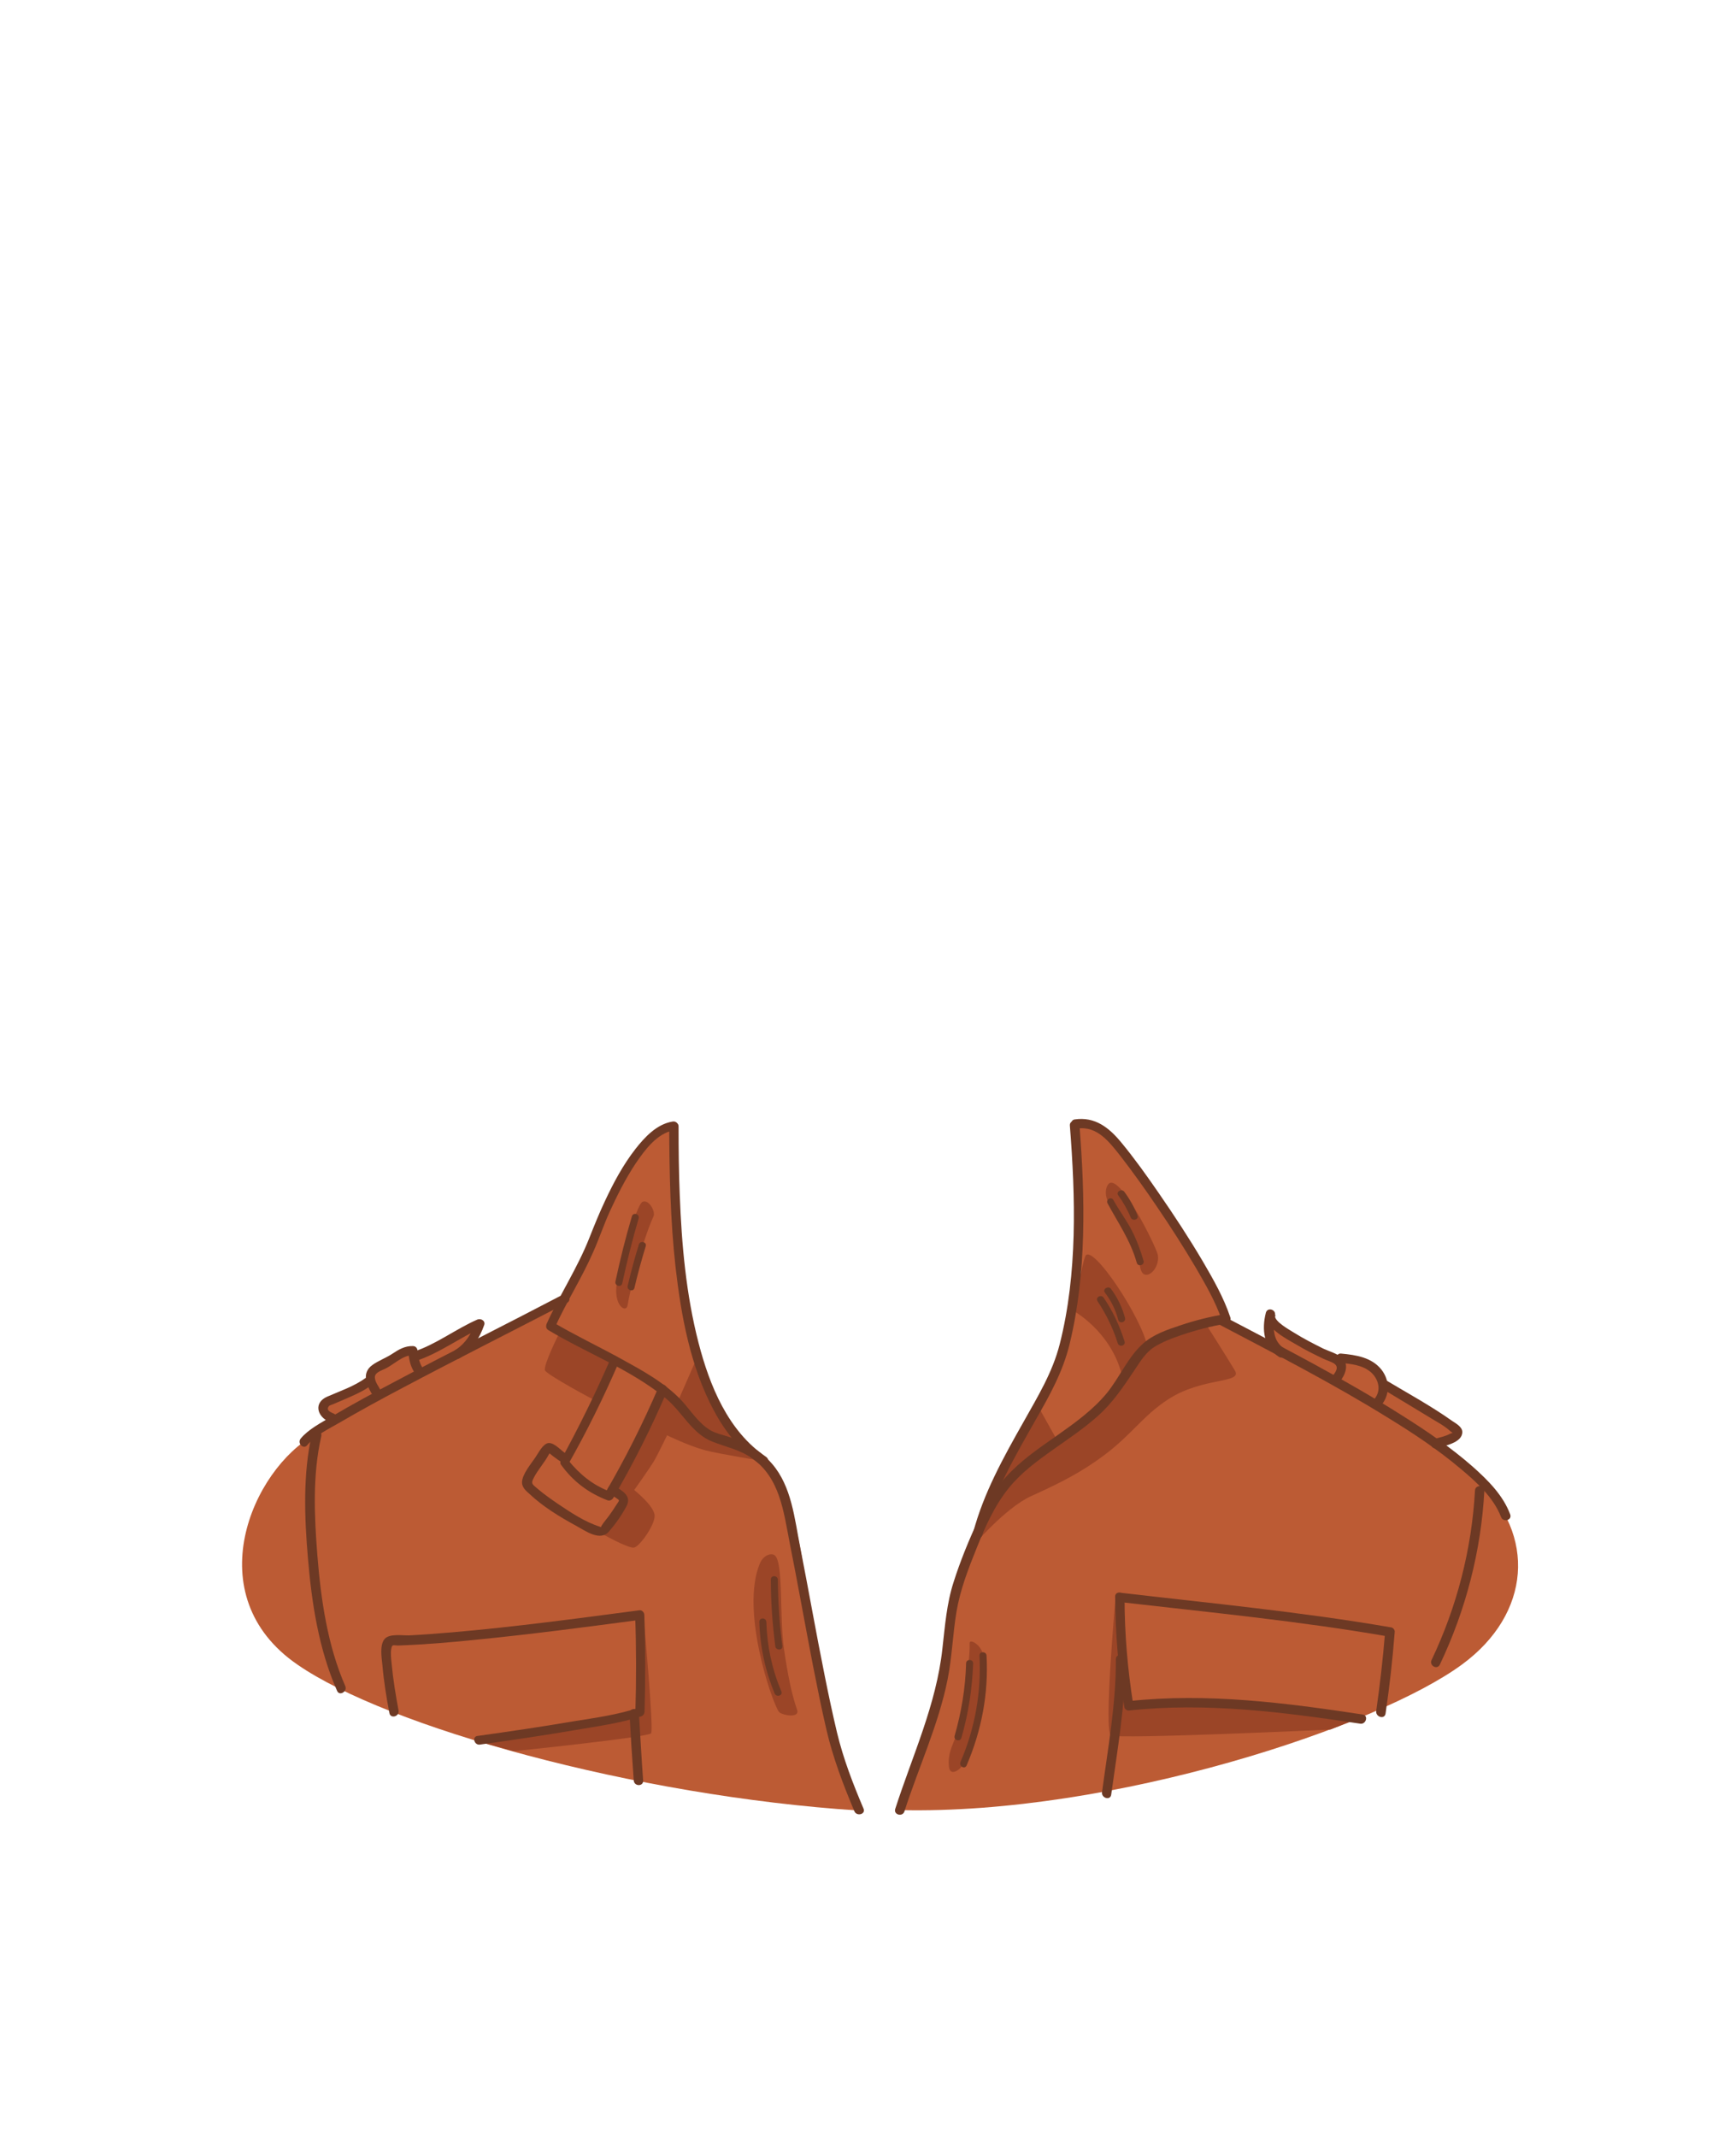 <?xml version="1.0" encoding="utf-8"?>
<!-- Generator: Adobe Illustrator 19.2.0, SVG Export Plug-In . SVG Version: 6.00 Build 0)  -->
<svg version="1.1" id="Layer_1" xmlns="http://www.w3.org/2000/svg" xmlns:xlink="http://www.w3.org/1999/xlink" x="0px" y="0px"
	 viewBox="0 0 739.6 909.9" style="enable-background:new 0 0 739.6 909.9;" xml:space="preserve">
<style type="text/css">
	.st0{fill:#BC5B34;}
	.st1{fill:#9B4527;}
	.st2{fill:#6D3924;}
</style>
<g>
	<g>
		<path class="st0" d="M353.7,733.6c0.3-14.9-6-23.9-7.8-38.7c-2.5-20.6-5.1-45.9-12.5-60.6c-4.8-9.6-8-12.1-17.2-20.1
			c-1.4-1.2-16.2-26.5-20.4-40.9c-1.1-3.7-10.6-51.6-8.8-93.4c0.1-3.4-21.4,6.1-36.5,53.9l-7.6,14.8l-8.3,8.3
			c0,0-43.2,22.4-100.3,53.9c-27,14.9-50.4,68.7-7.5,98.1c38.3,26.4,143.3,55.9,239.2,62.1C365.7,766.5,353.7,738,353.7,733.6z"/>
		<path class="st0" d="M629.3,630c-15.5-14.4-78.5-54.2-101-64.2c-1.8-0.8-4.5-1-5.8-4.2c-6.6-16.5-46-86.3-65-83
			c1.4,41.1,7.3,57.7-1.6,86.6c-2.1,6.7-15,37.6-17.5,40.2c-14.3,26.9-25.8,51.3-32.4,77.6c-3.3,13.3-5.9,31.3-8,46.1
			c-1.3,9-14.8,32.8-14.7,41.7c91,2.1,204-35.7,239.7-62.1C652.2,687.2,654.7,653.5,629.3,630z"/>
		<polygon class="st0" points="199.5,577.7 202.1,564.7 195.6,569 176.7,577.6 174.6,575.2 157.7,584.5 156.9,588 137.3,598.8 
			144.3,607.9 		"/>
		<path class="st0" d="M541.9,575.6c-0.1-0.4-1.2-13.1-1.2-13.1l30.1,17.3l3-1.2l11.2,3l4.5,8.8l8,4.1l21.6,14.1v2.4l-10.7,7.5
			L541.9,575.6z"/>
	</g>
	<g>
		<path class="st1" d="M414,658.9c0,0,14.2-16.8,25.3-21.8c12.6-5.7,21.4-10.2,30.8-17.2c11.9-8.8,16.8-17,27.4-23.9
			c14.9-9.8,32-6.7,28.6-12.4c-3.4-5.7-12.5-20-12.5-20l-22.4,9.6l-10.3,10.3L462,605.2l-18.3,13.3L431,629.3l-8.5,11.4L414,658.9z"
			/>
		<path class="st1" d="M325.4,622.2l-10.8-6.8l-11.1-3.7l-8.4-6.9l-8.9-9.8l-3.9-3.4l-4,9.1l-7.2,15.8l-9.6,16.9l4.2,5.5l-9.8,13.9
			c0,0,11.9,6.8,14.3,6.2s8.7-9.4,8.7-13.5s-8.7-11-8.7-11s6.4-9,8.3-12.1c1.6-2.7,5.7-11.2,5.7-11.2s8.9,4.4,16.3,6.4
			C306.7,619.2,325.4,622.2,325.4,622.2z"/>
		<path class="st1" d="M254.1,596.6c-0.8-0.2-20.9-11.1-21.9-13s6.4-16.6,6.4-16.6l23.8,12.4L254.1,596.6z"/>
		<path class="st1" d="M488.8,573.3c-2.5-12.3-23.1-43.4-26.3-38.6c-1.1,1.6-5.3,23.4-5.3,23.4s16,8.7,20.7,27.2
			C478.4,587,489.3,575.6,488.8,573.3z"/>
		<polygon class="st1" points="288.6,597.2 296.4,579.4 302.4,594.1 310.6,607.9 316.3,614.2 307,616.5 292.1,611 		"/>
		<polygon class="st1" points="442.3,598.9 451.2,614.8 425.3,637 427.5,625.3 435.2,611 		"/>
		<path class="st1" d="M472,504.5c-1.7,2.6-0.7,7,1.1,8.6c1.8,1.7,12.2,20.4,12.3,23.2c0.1,2.8,0.5,7,3.4,6.5c2.8-0.5,5.3-5,4.4-8.7
			S476.4,498,472,504.5z"/>
		<path class="st1" d="M278.4,518c1-2.2-2.1-7.5-4.7-6.2c-2.6,1.2-11.3,30.6-11.2,37.9c0.1,7.3,4.5,9.2,4.9,6
			C268.3,549.7,273.6,528.5,278.4,518z"/>
		<path class="st1" d="M413.1,699.7c0.3,8.7-3.9,34.3-6,40c-1.4,3.9-3.4,7.1-2.8,12.7c0.5,4.4,5.2,1.1,6.3-1.6
			c1.1-2.6,9.5-28.6,8.4-45.1C418.6,700.5,413,697.6,413.1,699.7z"/>
		<path class="st1" d="M329.9,662.2c4,2.4,2.1,26.3,4.1,40c1.7,11.5,3.3,19.3,5.6,25.9c1.3,3.9-6.9,2.2-7.8,0.8
			c-3.2-4.8-16.2-43-8.2-62.8C325,662.4,328.3,661.2,329.9,662.2z"/>
		<path class="st1" d="M475.2,681c0,0-5,56.3-1.9,58s93.5-2.5,93.5-2.5l11.4-4.5l-5.7-1.6l-31.1-3.7l-34.4-1.6l-25.4,1.2l-2.4-4.7
			l-1.8-32.2L475.2,681z"/>
		<path class="st1" d="M272,689.9V729l-9.3,2.5l-36.5,6.3l-20.7,4.2l13.4,3.7c0,0,57.3-5.9,58.5-7.6c1.2-1.7-3.1-48.2-3.1-48.2H272z
			"/>
	</g>
	<g>
		<g>
			<path class="st2" d="M286.5,477.6c-6.7,1.1-11.8,6.6-15.8,11.7c-5.3,6.8-9.4,14.5-13,22.2c-2.4,5.1-4.5,10.3-6.6,15.6
				c-5,12.7-12.6,24.2-18.2,36.6c-0.4,1-0.3,2.1,0.7,2.7c16.5,9.9,35.2,16.8,50.1,29.1c6.9,5.7,11.1,15,19.8,18.4
				c5.8,2.3,11.6,3.4,16.8,7c12,8.4,13.5,22.7,16.1,35.9c3.5,17.6,6.6,35.2,10,52.7c1.8,9.1,3.6,18.1,5.7,27.1
				c2.8,12,7.1,23.3,11.9,34.7c1,2.3,4.9,1.3,3.9-1.1c-4.5-10.6-8.6-21.2-11.3-32.4c-1.9-8-3.6-16-5.2-24
				c-3.7-18.3-6.9-36.7-10.5-55c-2.4-12.1-3.6-25.8-12-35.5c-5-5.8-11.9-9.5-19.2-11.7c-2.3-0.7-4.6-1.2-6.8-2.4
				c-5.4-3.1-8.6-8.6-12.7-13c-7.2-7.6-17.1-12.9-26.2-17.9c-9.5-5.2-19.2-9.8-28.5-15.3c0.2,0.9,0.5,1.8,0.7,2.7
				c5-11.1,11.6-21.3,16.5-32.5c2.5-5.6,4.4-11.3,6.9-16.9c3.3-7.2,6.9-14.4,11.3-21c3.9-5.7,9.1-12.8,16.3-14
				C290.1,481,289.1,477.1,286.5,477.6L286.5,477.6z"/>
		</g>
		<g>
			<path class="st2" d="M459,480.6c8.4-1.3,13.7,5.8,18.3,11.6c5.5,7.1,10.7,14.4,15.7,21.8c5.8,8.5,11.3,17.1,16.5,25.9
				c4.1,7.1,8.4,14.4,11,22.2c0.5-0.8,0.9-1.6,1.4-2.5c-6.5,1.1-12.9,2.7-19.1,4.8c-5.5,1.8-11.6,3.9-16,7.9
				c-6.3,5.7-9.9,14.4-15.3,21c-5.9,7.1-13.4,12.5-20.9,17.8c-6.7,4.7-13.5,9.3-19.4,15.1c-6.3,6.1-10.9,13.5-14.6,21.4
				c-3.9,8.4-7.5,17.2-10.3,26c-3,9.2-3.7,18.8-4.8,28.4c-2.6,24-12.8,45.6-20.1,68.3c-0.8,2.5,3.1,3.5,3.9,1.1
				c6-18.7,14.5-36.8,18.4-56.2c1.9-9.5,2.2-19.3,3.8-28.9c1.6-9.4,5-18.2,8.6-27.1c3.6-9,7.6-18.1,13.8-25.7
				c5.3-6.5,12.1-11.5,18.9-16.3c6.5-4.6,13.1-9,19-14.3c6.4-5.7,11-12.7,15.7-19.7c2.4-3.6,4.7-7.4,8.4-9.7c3.3-2,7-3.5,10.6-4.7
				c6.6-2.3,13.4-4.1,20.3-5.2c1-0.2,1.7-1.5,1.4-2.5c-2.8-8.5-7.4-16.5-11.9-24.2c-5.8-9.8-12.1-19.4-18.6-28.8
				c-5.1-7.4-10.3-14.7-16-21.6c-5.2-6.3-11.2-11.1-19.9-9.8C455.4,477.1,456.5,481,459,480.6L459,480.6z"/>
		</g>
		<g>
			<path class="st2" d="M455.8,479.3c2.4,30.6,3.3,63-4.3,93c-3.1,12.2-9.4,22.4-15.5,33.3c-8.5,15-17,30.3-21.4,47
				c-0.7,2.5,3.2,3.6,3.9,1.1c4.6-17.6,13.9-33.5,22.8-49.2c6-10.5,11.5-20.3,14.4-32.2c7.3-30.1,6.6-62.4,4.2-93
				C459.6,476.7,455.6,476.7,455.8,479.3L455.8,479.3z"/>
		</g>
		<g>
			<path class="st2" d="M285.1,479.9c0.1,19.9,0.5,39.8,2.7,59.6c2.4,20.9,6.3,42.4,16.3,61.1c4.9,9.2,11.5,17.5,20.3,23.3
				c2.1,1.4,4.1-2,2-3.5c-16.2-10.9-24.1-30.4-28.8-48.6c-5.3-20.5-7.2-41.8-8-63c-0.4-9.7-0.5-19.4-0.5-29.1
				C289.1,477.3,285.1,477.3,285.1,479.9L285.1,479.9z"/>
		</g>
		<g>
			<path class="st2" d="M260.2,578.4c-6.4,14.8-13.5,29.2-21.2,43.3c-0.3,0.6-0.4,1.4,0,2c5.1,7.1,11.7,12.1,19.9,15.2
				c0.8,0.3,1.8-0.2,2.3-0.9c8.6-14.7,16.2-29.8,22.9-45.4c1-2.3-2.4-4.4-3.5-2c-6.7,15.6-14.3,30.7-22.9,45.4
				c0.8-0.3,1.3-0.6,2-0.9c-7.1-2.7-12.7-7.2-17.7-13.4c0,0.7,0,1.3,0,2c8-14.1,15.1-28.5,21.5-43.3
				C264.5,578,261.2,576,260.2,578.4L260.2,578.4z"/>
		</g>
		<g>
			<path class="st2" d="M241.8,619.4c-2.4-1.1-5.3-5.1-8.1-4.9c-2.4,0.2-4.4,4.4-5.6,6.1c-1.8,2.7-5.7,7.2-5.7,10.7
				c0,2,1.6,3.5,3,4.7c5.8,5.5,13,9.9,20,13.7c4,2.2,10.3,6.8,14,2.5c2.8-3.2,5.5-7,7.5-10.8c2.3-4.4-1.6-6.4-5.1-8.7
				c-2.1-1.4-4.1,2-2,3.5c0.4,0.3,3.8,2.2,3.9,2.7c0.1,0.3-1,1.7-1.1,1.9c-1,1.6-2,3.1-3.1,4.6c-1,1.4-2.3,2.8-3.2,4.3
				c-0.7,1.1,0.5,0.8-0.8,0.4c-6.3-2-12.3-6-17.8-9.7c-2.9-2-5.8-4-8.5-6.3c-2.3-2-3.2-2.2-1.8-4.8c1.8-3.5,4.6-6.5,6.4-9.9
				c1-1.9,0.9-0.3-0.4-0.9c0.7,0.3,1.5,1,2.1,1.5c1.4,1,2.7,2.1,4.3,2.9C242.1,623.9,244.1,620.5,241.8,619.4L241.8,619.4z"/>
		</g>
		<g>
			<path class="st2" d="M519,563.8c24.5,12.9,49.1,25.5,72.6,40.1c10.6,6.5,21,13.4,30.5,21.4c6.7,5.6,14.2,12.3,17.4,20.7
				c0.9,2.4,4.8,1.4,3.9-1.1c-3-8.1-9.4-14.5-15.8-20.2c-9.3-8.2-19.7-15.3-30.2-21.9c-24.6-15.6-50.6-28.9-76.3-42.4
				C518.7,559.2,516.7,562.6,519,563.8L519,563.8z"/>
		</g>
		<g>
			<path class="st2" d="M239.6,551.4c-23.7,12.4-47.6,24.3-71.3,36.9c-9.1,4.8-18.2,9.7-27,14.9c-4.4,2.6-9.9,5.4-13.2,9.4
				c-1.6,2,1.2,4.8,2.8,2.8c3.4-4.2,9.1-6.9,13.6-9.5c8.9-5.2,17.9-10.1,27-14.9c23.2-12.3,46.7-24.1,70-36.2
				C243.9,553.7,241.9,550.2,239.6,551.4L239.6,551.4z"/>
		</g>
		<g>
			<path class="st2" d="M132.9,610.5c-3.9,17.2-3.2,35.7-1.7,53.1c1.6,19.1,4.6,38.7,12.4,56.4c1,2.4,4.5,0.3,3.5-2
				c-7.6-17.4-10.4-37-11.9-55.8c-1.3-16.6-2.1-34.3,1.7-50.7C137.3,609,133.5,607.9,132.9,610.5L132.9,610.5z"/>
		</g>
		<g>
			<path class="st2" d="M628.4,634.7c-1.4,25.1-7.7,49.5-18.5,72.2c-1.1,2.3,2.3,4.3,3.5,2c11.1-23.3,17.6-48.4,19-74.2
				C632.5,632.2,628.5,632.2,628.4,634.7L628.4,634.7z"/>
		</g>
		<g>
			<path class="st2" d="M590.3,729.7c1.7-11.5,3-23.1,3.9-34.8c0.1-0.8-0.7-1.8-1.5-1.9c-38.3-6.6-77.1-10.3-115.7-14.8
				c-2.6-0.3-2.5,3.7,0,4c38.3,4.4,76.7,8.1,114.6,14.7c-0.5-0.6-1-1.3-1.5-1.9c-0.9,11.3-2.2,22.5-3.8,33.7
				C586.1,731.2,589.9,732.3,590.3,729.7L590.3,729.7z"/>
		</g>
		<g>
			<path class="st2" d="M475.1,680.2c0.1,15.7,1.4,31.2,3.9,46.7c0.1,0.8,1.1,1.6,1.9,1.5c33-3.6,66,0.7,98.6,5.6
				c2.5,0.4,3.6-3.5,1.1-3.9c-33-5-66.3-9.3-99.7-5.7c0.6,0.5,1.3,1,1.9,1.5c-2.4-15.1-3.7-30.3-3.7-45.7
				C479.1,677.6,475.1,677.6,475.1,680.2L475.1,680.2z"/>
		</g>
		<g>
			<path class="st2" d="M475.4,706.6c0.1,18.8-3.4,38-5.9,56.6c-0.3,2.5,3.5,3.6,3.9,1.1c2.6-18.9,6.1-38.5,6-57.6
				C479.4,704,475.4,704,475.4,706.6L475.4,706.6z"/>
		</g>
		<g>
			<path class="st2" d="M204.5,742.9c13.6-1.9,27.2-3.9,40.7-6.2c9.3-1.6,19-2.9,27.9-5.8c0.9-0.3,1.4-1,1.5-1.9
				c0.4-13.8,0.4-27.5-0.1-41.3c0-1-0.9-2.1-2-2c-26.6,3.5-53.2,7.1-79.9,9.4c-6.1,0.5-12.2,1-18.3,1.3c-2.8,0.1-8.5-0.9-10.5,1.6
				c-2.1,2.6-1.2,7.9-0.9,10.9c0.6,6.9,1.7,13.8,3,20.6c0.5,2.5,4.3,1.5,3.9-1.1c-1.2-6.5-2.3-13-2.9-19.5c-0.2-2.1-0.6-4.7-0.2-6.8
				c0.4-2.2,0.9-1.3,3.4-1.4c10.8-0.4,21.5-1.3,32.2-2.4c23.5-2.3,46.9-5.4,70.3-8.5c-0.7-0.7-1.3-1.3-2-2
				c0.5,13.8,0.5,27.5,0.1,41.3c0.5-0.6,1-1.3,1.5-1.9c-9,3-18.6,4.3-27.9,5.8c-13.5,2.3-27.1,4.3-40.7,6.2
				C200.9,739.4,202,743.3,204.5,742.9L204.5,742.9z"/>
		</g>
		<g>
			<path class="st2" d="M268.2,729.7c0.5,9.5,1.1,19,1.8,28.5c0.2,2.6,4.2,2.6,4,0c-0.7-9.5-1.2-19-1.8-28.5
				C272.1,727.1,268.1,727.1,268.2,729.7L268.2,729.7z"/>
		</g>
		<g>
			<path class="st2" d="M547.2,574.3c-5-3.2-5.1-9.1-3.8-14.3c-1.3-0.4-2.6-0.7-3.9-1.1c-1.2,6.3,8.2,11,12.5,13.5
				c3.8,2.3,7.8,4.3,11.8,6.2c3.6,1.7,8.2,2.1,4.1,7.1c-1.6,2,1.2,4.8,2.8,2.8c2.4-2.9,4.4-7.7,0.8-10.5c-2.1-1.7-5.3-2.6-7.7-3.7
				c-4.2-2.1-8.5-4.3-12.5-6.8c-1.7-1.1-8.6-4.8-8.1-7.4c0.5-2.5-3.2-3.6-3.9-1.1c-1.8,7.1-1,14.6,5.6,18.8
				C547.3,579.2,549.3,575.7,547.2,574.3L547.2,574.3z"/>
		</g>
		<g>
			<path class="st2" d="M571.4,580.4c4.3,0.4,9,0.9,12.5,3.8c3.4,2.9,4.8,7.9,1.6,11.6c-1.7,1.9,1.1,4.8,2.8,2.8
				c3.9-4.5,3.9-10.6,0.3-15.3c-4.2-5.3-10.8-6.3-17.2-6.9C568.8,576.1,568.8,580.1,571.4,580.4L571.4,580.4z"/>
		</g>
		<g>
			<path class="st2" d="M588.4,591.1c7.1,4.3,14.2,8.5,21.2,12.8c2.6,1.6,5.7,3.2,8,5.3c1.7,1.5,1.7,0.6,0.1,1.4
				c-2.1,1.1-4.4,1.5-6.7,2.2c-2.4,0.8-1.4,4.6,1.1,3.9c3-1,10.9-2.2,10.9-6.9c0-2.2-2.8-3.7-4.3-4.7c-9-6.4-18.8-11.7-28.3-17.4
				C588.2,586.3,586.2,589.8,588.4,591.1L588.4,591.1z"/>
		</g>
		<g>
			<path class="st2" d="M179.8,582.1c-1.3-2.2-1.6-4.4-1.9-6.9c-0.1-1.1-0.8-2-2-2c-3.4-0.1-6.1,1.5-8.8,3.3
				c-2.7,1.8-5.9,2.9-8.5,4.8c-4.4,3.2-2.7,7.9-0.4,11.9c1.3,2.2,4.7,0.2,3.5-2c-0.8-1.4-2.4-3.6-1.9-5.4c0.5-1.5,2.9-2.3,4.2-2.9
				c3.8-1.8,7.6-5.9,11.9-5.8c-0.7-0.7-1.3-1.3-2-2c0.3,3.2,0.7,6.1,2.4,8.9C177.6,586.3,181.1,584.3,179.8,582.1L179.8,582.1z"/>
		</g>
		<g>
			<path class="st2" d="M195.9,578.3c5.3-3.5,8.3-8.2,10.4-14.1c0.6-1.8-1.5-2.9-2.9-2.3c-9.4,4.1-17.7,10.7-27.5,13.8
				c-2.4,0.8-1.4,4.6,1.1,3.9c10.2-3.3,18.8-10,28.5-14.3c-1-0.8-2-1.5-2.9-2.3c-1.7,4.9-4.1,8.9-8.5,11.8
				C191.7,576.3,193.7,579.8,195.9,578.3L195.9,578.3z"/>
		</g>
		<g>
			<path class="st2" d="M155.9,586.7c-4.9,3.6-10.9,5.6-16.4,8c-5.9,2.5-4.6,8.4,0.8,10.8c2.3,1,4.4-2.4,2-3.5
				c-1.3-0.6-3.7-1.4-2.1-3.3c0.3-0.3,1.2-0.5,1.6-0.7c1.6-0.7,3.1-1.3,4.7-2c3.9-1.7,8-3.4,11.4-5.9
				C160,588.7,158,585.2,155.9,586.7L155.9,586.7z"/>
		</g>
		<g>
			<path class="st2" d="M467.6,554.1c3.7,5.6,6.6,11.5,8.6,17.9c0.6,1.8,3.5,1.1,2.9-0.8c-2.1-6.6-5-12.9-8.9-18.6
				C469.1,551,466.5,552.5,467.6,554.1L467.6,554.1z"/>
		</g>
		<g>
			<path class="st2" d="M470.7,550.4c2.7,3.5,4.6,7.4,5.7,11.6c0.5,1.9,3.4,1.1,2.9-0.8c-1.2-4.5-3.2-8.6-6-12.4
				C472.2,547.4,469.6,548.9,470.7,550.4L470.7,550.4z"/>
		</g>
		<g>
			<path class="st2" d="M269.2,518c-2.7,9.1-5,18.3-7,27.7c-0.4,1.9,2.5,2.7,2.9,0.8c2-9.3,4.3-18.5,7-27.7
				C272.6,516.9,269.7,516.1,269.2,518L269.2,518z"/>
		</g>
		<g>
			<path class="st2" d="M272.2,529.9c-1.8,5.8-3.4,11.7-4.8,17.7c-0.4,1.9,2.5,2.7,2.9,0.8c1.4-6,3-11.8,4.8-17.7
				C275.7,528.9,272.8,528.1,272.2,529.9L272.2,529.9z"/>
		</g>
		<g>
			<path class="st2" d="M471.9,512.5c4.6,8.5,9.7,15.7,12.4,25.2c0.5,1.9,3.4,1.1,2.9-0.8c-1.3-4.5-2.9-8.8-5-12.9
				c-2.3-4.5-5.4-8.5-7.8-12.9C473.5,509.3,470.9,510.8,471.9,512.5L471.9,512.5z"/>
		</g>
		<g>
			<path class="st2" d="M476.4,509c2.1,2.9,3.9,6,5.3,9.4c0.7,1.8,3.6,1,2.9-0.8c-1.4-3.6-3.3-7-5.6-10.1
				C477.9,506,475.3,507.5,476.4,509L476.4,509z"/>
		</g>
		<g>
			<path class="st2" d="M328.4,672.7c0,9.5,0.7,18.9,1.9,28.3c0.2,1.9,3.2,1.9,3,0c-1.2-9.4-1.8-18.8-1.9-28.3
				C331.3,670.7,328.3,670.7,328.4,672.7L328.4,672.7z"/>
		</g>
		<g>
			<path class="st2" d="M323.5,690.7c0.3,10.5,2.5,20.7,6.5,30.4c0.7,1.8,3.6,1,2.9-0.8c-4-9.5-6.1-19.3-6.4-29.6
				C326.4,688.7,323.4,688.7,323.5,690.7L323.5,690.7z"/>
		</g>
		<g>
			<path class="st2" d="M411.6,708.3c-0.3,10.5-2,20.8-4.9,30.9c-0.5,1.9,2.4,2.7,2.9,0.8c3-10.4,4.6-21,5-31.7
				C414.6,706.4,411.6,706.4,411.6,708.3L411.6,708.3z"/>
		</g>
		<g>
			<path class="st2" d="M417.3,705c0.8,15.6-1.9,31-8.1,45.3c-0.8,1.8,1.8,3.3,2.6,1.5c6.4-14.9,9.4-30.7,8.5-46.8
				C420.2,703.1,417.2,703.1,417.3,705L417.3,705z"/>
		</g>
	</g>
</g>
</svg>
